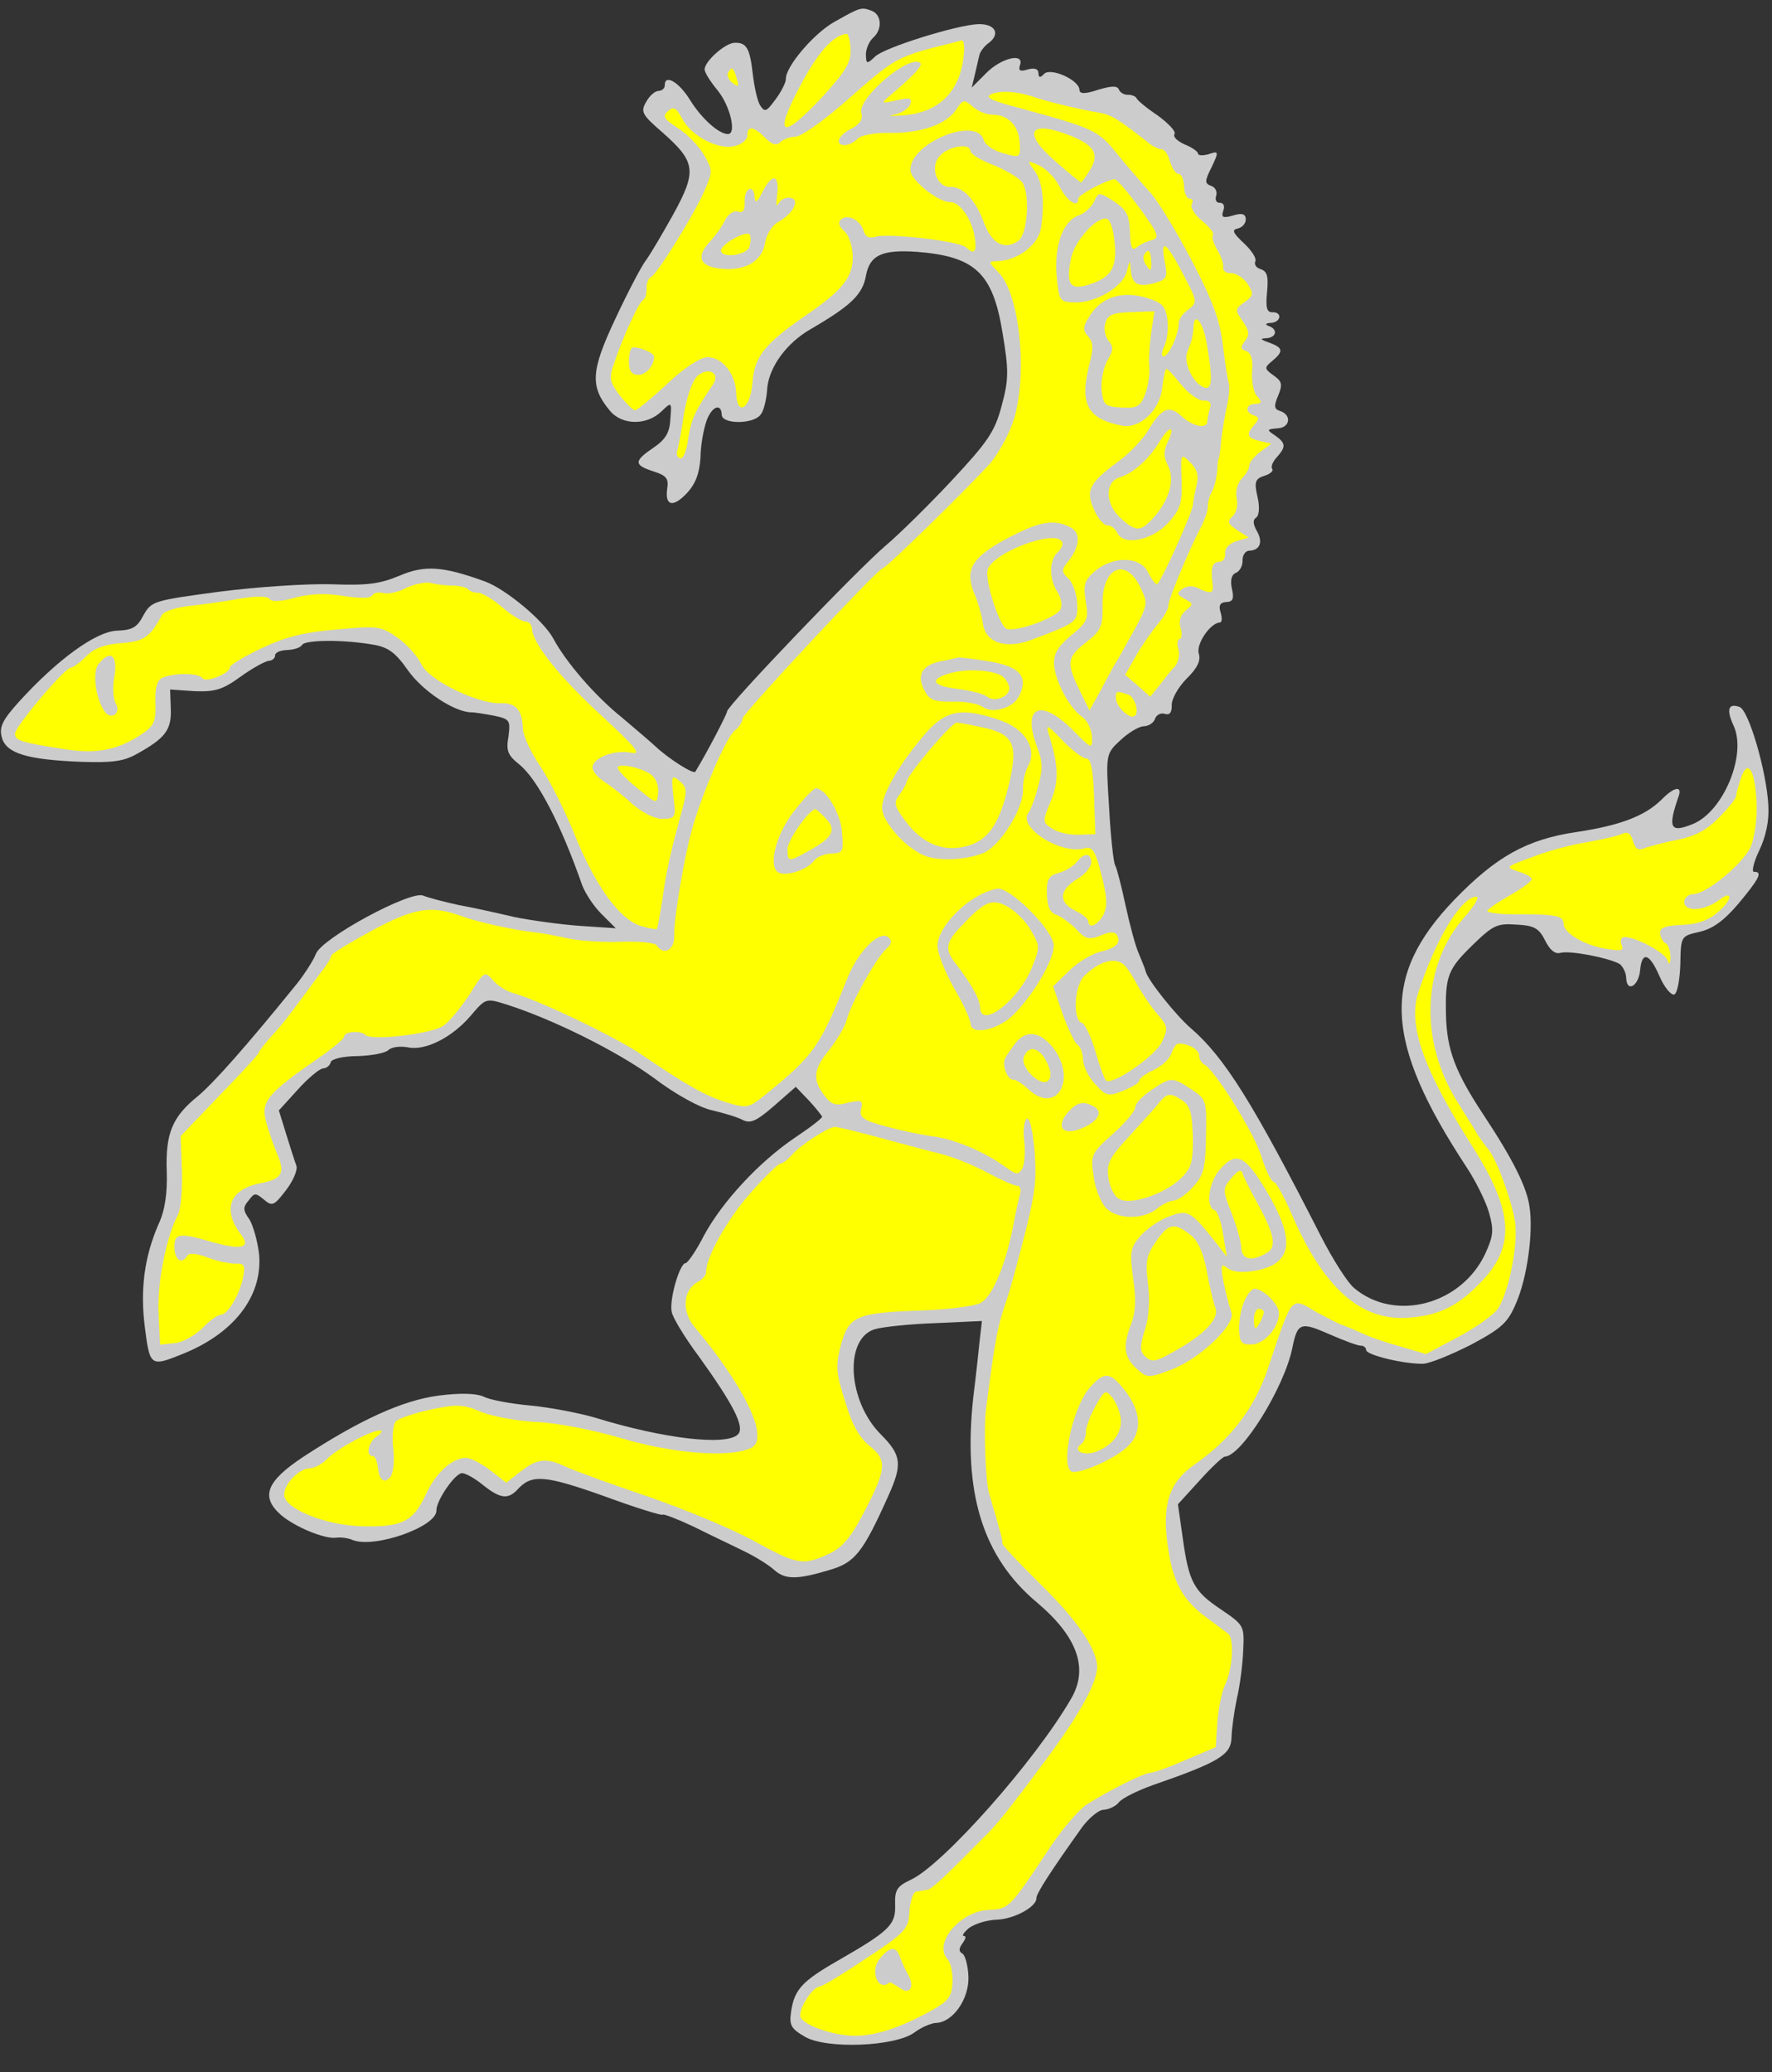 <?xml version="1.0" encoding="UTF-8" standalone="no"?>
<svg
   xmlns:dc="http://purl.org/dc/elements/1.1/"
   xmlns:cc="http://creativecommons.org/ns#"
   xmlns:rdf="http://www.w3.org/1999/02/22-rdf-syntax-ns#"
   xmlns:svg="http://www.w3.org/2000/svg"
   xmlns="http://www.w3.org/2000/svg"
   id="svg1800"
   height="342"
   width="292.5"
   viewBox="36 63 292.5 342"
   version="1.1">
  <rect x="36" y="63" width="292.5" height="342" fill="#333333" stroke="none"/>
  <g
     fill="#ffff00"
     stroke-opacity="1"
     stroke="none"
     stroke-dasharray="none"
     fill-opacity="1"
     id="Camelopard_Rampant">
    <title
       id="title1646">Camelopard Rampant</title>
    <g
       id="Camelopard_Rampant: Layer 2">
      <title
         id="title1648">Layer 2</title>
      <g
         id="Group_3">
        <g
           id="Graphic_52">
          <path
             id="path1650"
             fill="#cccccc"
             d="M 173.818 66.563 C 170.379 68.436 165.65 74.026 165.72 76.026 C 165.74 76.61 164.959 78.139 164.002 79.424 C 162.488 81.48 162.241 81.572 161.447 80.348 C 161.004 79.612 160.506 77.293 160.269 75.298 C 159.785 70.975 159.25 69.993 157.249 70.063 C 155.665 70.118 152.266 73.158 152.313 74.491 C 152.33 74.991 153.302 76.543 154.522 78.003 C 156.529 80.52 157.606 85.072 156.189 85.122 C 154.689 85.174 151.759 82.523 149.9 79.5 C 148.042 76.476 145.659 75.141 145.729 77.141 C 145.743 77.558 145.258 77.992 144.674 78.013 C 144.091 78.033 143.2 78.815 142.651 79.836 C 141.706 81.455 141.974 81.946 145.416 84.914 C 150.842 89.732 151.061 91.227 147.138 98.374 C 145.331 101.608 143.283 105.102 142.565 106.045 C 141.847 106.988 139.578 111.324 137.559 115.65 C 133.519 124.221 133.359 126.814 136.669 130.787 C 138.674 133.221 142.764 133.245 145.186 130.907 C 146.881 129.262 146.884 129.346 146.65 132.191 C 146.559 134.365 145.849 135.558 143.892 136.878 C 140.631 139.078 140.571 139.748 143.862 140.802 C 145.972 141.479 146.407 141.965 146.131 143.643 C 145.73 146.495 147.079 146.865 149.411 144.363 C 150.859 142.811 151.465 141.037 151.628 138.527 C 151.641 136.524 152.135 133.919 152.588 132.568 C 153.421 130.119 155.065 129.394 155.137 131.478 C 155.193 133.062 160.45 133.045 161.562 131.42 C 162.044 130.903 162.558 128.882 162.658 126.959 C 163.036 123.44 165.905 119.585 169.75 117.364 C 176.458 113.457 178.397 111.637 178.953 108.446 C 179.587 105.086 181.642 104.18 187.33 104.565 C 196.954 105.314 199.887 108.049 201.484 117.925 C 202.536 124.147 202.508 125.734 201.323 130.032 C 200.218 134.243 199.026 135.954 193.153 142.252 C 189.372 146.306 184.45 151.152 182.18 153.067 C 177.56 156.984 155.98 179.52 156.012 180.437 C 156.027 180.854 152.506 187.57 150.768 190.385 C 150.449 190.813 146.438 188.282 144.282 186.271 C 143.247 185.306 140.667 183.143 138.603 181.379 C 134.31 177.94 129.441 172.351 127.298 168.337 C 125.693 165.388 119.418 160.183 116.037 158.965 C 109.106 156.453 106.094 156.225 101.901 158.04 C 98.61 159.407 96.532 159.647 90.683 159.434 C 86.673 159.323 78.429 159.862 72.198 160.663 C 61.233 162.131 60.986 162.223 59.65 164.607 C 58.633 166.562 57.814 167.008 55.314 167.095 C 51.813 167.217 45.385 171.948 39.196 178.758 C 36.303 181.947 35.841 183.048 36.319 184.784 C 37.076 187.344 40.451 188.395 49.477 188.747 C 54.573 188.903 56.401 188.673 58.611 187.427 C 63.278 184.844 64.315 183.472 64.196 180.055 L 64.082 176.804 L 68.098 177.081 C 71.524 177.211 72.763 176.834 75.774 174.643 C 77.728 173.239 79.857 172.08 80.441 172.06 C 80.941 172.042 81.427 171.608 81.412 171.191 C 81.395 170.691 82.3 170.325 83.384 170.288 C 84.551 170.247 85.623 169.876 85.858 169.45 C 86.329 168.599 92.587 168.547 97.456 169.379 C 100.058 169.789 101.257 170.665 103.365 173.679 C 105.821 177.099 110.948 180.508 113.788 180.576 C 114.288 180.559 115.967 180.834 117.479 181.115 C 120.169 181.689 120.258 181.852 119.935 184.534 C 119.516 186.886 119.793 187.627 121.682 189.147 C 124.686 191.546 128.533 198.923 132.055 208.982 C 132.519 210.301 133.931 212.505 135.228 213.795 L 137.649 216.214 L 131.877 215.831 C 128.698 215.608 123.834 214.944 120.977 214.376 C 118.2 213.722 113.994 212.784 111.643 212.365 C 109.372 211.86 106.762 211.2 105.83 210.815 C 103.714 209.971 89.133 217.825 88.14 220.447 C 87.758 221.461 86.333 223.681 85.055 225.311 C 76.494 235.876 71.354 241.647 68.679 243.91 C 64.458 247.312 63.301 250.024 63.522 256.359 C 63.644 259.86 63.246 262.794 62.157 265.086 C 59.84 270.425 59.109 275.791 59.914 282.106 C 60.722 288.504 60.891 288.582 65.912 286.57 C 74.557 283.18 79.349 277.004 78.774 270.097 C 78.528 267.852 77.768 265.208 77.15 264.228 C 76.097 262.763 76.08 262.263 77.042 261.144 C 77.999 259.859 78.165 259.853 79.54 260.974 C 80.917 262.177 81.245 261.999 83.161 259.512 C 84.359 257.968 85.131 256.188 84.939 255.444 C 84.662 254.702 83.914 252.392 83.255 250.245 L 82.031 246.281 L 85.166 242.834 C 86.852 240.939 88.8 239.368 89.301 239.351 C 89.884 239.331 90.453 238.893 90.599 238.304 C 90.749 237.798 92.568 237.317 95.071 237.313 C 97.322 237.235 99.644 236.82 100.127 236.302 C 100.693 235.782 102.107 235.649 103.283 235.858 C 106.143 236.509 110.572 234.268 113.62 230.74 C 116.185 227.73 116.185 227.73 119.56 228.78 C 127.156 231.186 137.856 236.487 143.851 240.868 C 147.538 243.66 151.537 245.857 153.638 246.285 C 155.49 246.721 157.766 247.392 158.617 247.863 C 159.891 248.487 160.877 248.035 163.793 245.513 L 167.356 242.384 L 169.521 244.645 C 170.649 245.858 171.609 247.076 171.701 247.323 C 171.71 247.573 169.679 249.146 167.15 250.82 C 161.199 254.867 155.168 261.421 152.19 266.949 C 150.941 269.413 149.51 271.466 149.177 271.478 C 148.176 271.513 146.466 277.498 146.869 279.487 C 146.985 280.401 149.021 283.752 151.385 286.924 C 157 294.74 158.967 298.51 157.841 299.718 C 155.991 301.702 145.516 300.482 134.126 296.957 C 131.513 296.214 126.807 295.293 123.542 294.99 C 120.276 294.687 116.832 294.056 115.812 293.507 C 114.541 292.968 112.035 292.888 108.379 293.35 C 102.397 294.143 95.333 297.394 86.032 303.477 C 79.914 307.53 79.001 310.066 82.36 313.036 C 84.683 315.042 89.593 317.04 91.421 316.809 C 92.169 316.7 93.425 316.823 94.273 317.21 C 97.91 318.586 108.132 314.974 108.039 312.306 C 107.984 310.723 111.08 306.191 112.247 306.151 C 112.831 306.13 114.363 306.995 115.738 308.115 C 118.656 310.433 119.912 310.557 121.599 308.662 C 123.854 306.329 126.03 306.504 135.664 309.923 C 140.821 311.829 145.208 313.178 145.369 313.006 C 145.53 312.833 147.899 313.752 150.53 314.996 C 153.163 316.322 156.981 318.109 158.85 319.045 C 160.802 319.978 163.022 321.403 163.798 322.127 C 165.607 323.733 167.527 323.749 172.895 322.143 C 177.109 320.911 178.39 319.364 182.649 309.868 C 184.972 304.696 184.836 303.198 181.377 299.731 C 175.927 294.246 175.319 284.002 180.354 282.407 C 181.51 282.033 185.999 281.542 190.334 281.391 L 198.083 281.037 L 197.699 284.388 C 197.513 286.231 197.072 290.336 196.68 293.438 C 194.899 309.357 198.192 320.008 207.218 327.538 C 213.84 333.148 215.691 338.342 212.859 343.281 C 206.879 353.672 191.62 370.813 186.364 373.25 C 184.065 374.331 183.669 374.929 183.756 377.43 C 183.87 380.681 182.821 381.719 174.312 386.606 C 168.421 389.984 167.134 391.364 166.592 394.971 C 166.254 397.237 166.524 397.811 168.825 399.15 C 172.404 401.278 183.904 400.793 186.993 398.432 C 188.051 397.644 189.695 396.919 190.528 396.89 C 193.279 396.794 195.982 392.944 195.854 389.276 C 195.79 387.442 195.312 385.706 194.886 385.471 C 194.205 385.077 194.271 384.574 194.909 383.717 C 195.385 383.033 195.535 382.527 195.118 382.542 C 194.701 382.556 195.098 381.958 195.908 381.262 C 196.801 380.563 198.865 379.907 200.532 379.849 C 203.45 379.747 207.134 377.699 207.084 376.282 C 207.058 375.531 209.434 371.86 214.685 364.499 C 215.802 363.041 217.342 361.736 218.176 361.706 C 219.009 361.677 220.159 361.136 220.639 360.536 C 221.116 359.851 223.659 358.594 226.214 357.67 C 237.428 353.773 239.224 352.626 239.289 349.702 C 239.323 348.282 239.727 345.514 240.154 343.413 C 240.665 341.309 241.123 337.704 241.211 335.447 C 241.402 331.351 241.399 331.268 237.552 328.648 C 233.024 325.635 232.218 324.077 231.209 316.685 L 230.436 311.287 L 233.973 307.408 C 235.901 305.254 237.84 303.434 238.173 303.422 C 241.007 303.323 248.036 291.894 249.315 285.507 C 250.17 281.304 250.664 281.12 255.411 283.208 C 257.869 284.29 260.152 285.129 260.652 285.111 C 261.069 285.097 261.497 285.415 261.512 285.832 C 261.541 286.666 267.937 288.195 270.938 288.09 C 272.021 288.052 275.559 286.594 278.757 284.98 C 283.919 282.212 284.89 281.344 286.277 278.04 C 288.054 273.972 289.129 266.507 288.477 262.19 C 288.03 258.951 285.786 254.439 280.94 247.097 C 276.182 239.919 274.801 236.212 274.684 230.457 C 274.543 224.036 275.005 222.935 279.203 218.865 C 282.513 215.662 283.171 215.389 286.35 215.611 C 289.276 215.76 290.044 216.234 291.031 218.202 C 291.839 219.843 292.696 220.481 293.524 220.285 C 295.01 219.816 301.564 221.089 303.352 222.112 C 303.867 222.511 304.402 223.494 304.434 224.411 C 304.521 226.911 306.484 225.758 306.727 223.162 C 307.03 219.897 308.298 220.353 309.932 224.135 C 310.75 226.026 311.88 227.322 312.374 227.138 C 312.868 226.954 313.29 224.686 313.369 222.179 C 313.456 217.502 313.456 217.502 316.52 216.811 C 318.673 216.319 320.546 215.001 322.951 212.163 C 326.396 208.037 327.022 206.847 325.521 206.899 C 325.105 206.914 325.466 205.315 326.399 203.363 C 327.488 201.072 328.064 198.465 327.891 195.883 C 327.615 190.385 324.673 180.222 323.152 179.691 C 321.292 179.005 320.913 180.103 322.177 182.813 C 324.346 187.578 320.498 196.893 315.481 198.988 C 311.696 200.538 311.25 199.719 313.07 194.482 C 313.756 192.621 312.345 192.838 310.25 194.997 C 307.506 197.68 303.471 199.24 296.249 200.327 C 288.028 201.532 282.953 204.38 276.026 211.549 C 263.948 224.155 264.404 234.822 278.066 255.627 C 279.476 257.747 281.179 261.11 281.746 263.009 C 282.601 265.984 282.55 266.904 281.154 269.957 C 277.191 278.358 266.275 281.243 259.57 275.635 C 258.454 274.756 255.98 270.836 254.01 266.982 C 242.81 245.007 238.124 237.492 232.532 232.68 C 230.122 230.594 225.497 224.83 225.112 223.342 C 225.011 222.844 224.467 221.611 224.009 220.459 C 223.469 219.31 222.51 215.754 221.813 212.524 C 221.116 209.293 220.341 206.232 220.077 205.824 C 219.812 205.416 219.327 201.093 219.075 196.262 C 218.516 187.435 218.516 187.435 220.941 185.18 C 222.234 183.966 223.95 182.905 224.783 182.876 C 225.617 182.847 226.433 182.318 226.66 181.642 C 226.887 180.966 227.625 180.607 228.301 180.834 C 229.06 181.058 229.462 180.626 229.418 179.376 C 229.383 178.376 230.483 176.418 231.854 175.034 C 233.63 173.303 234.253 172.03 233.879 170.874 C 233.406 169.305 235.788 165.8 237.372 165.745 C 237.705 165.733 237.762 164.98 237.48 164.072 C 237.106 162.917 237.422 162.405 238.422 162.37 C 239.506 162.332 239.738 161.823 239.347 160.168 C 239.05 158.843 239.265 157.834 240.007 157.557 C 240.665 157.284 241.133 156.35 241.104 155.516 C 241.075 154.683 241.549 153.915 242.215 153.892 C 244.049 153.828 244.5 152.393 243.436 150.594 C 242.811 149.447 242.788 148.781 243.36 148.427 C 243.848 148.076 243.966 146.653 243.574 144.998 C 242.987 142.514 243.219 142.006 244.705 141.536 C 245.613 141.254 246.263 140.731 246.001 140.406 C 245.736 139.998 246.124 139.15 246.768 138.46 C 248.293 136.737 248.273 136.154 246.476 134.881 C 245.024 133.931 245.104 133.844 246.852 133.7 C 248.936 133.627 249.28 131.529 247.336 130.845 C 246.324 130.547 246.223 130.05 246.996 128.27 C 247.765 126.407 247.581 125.913 246.213 124.959 C 244.671 123.844 244.666 123.678 246.045 122.545 C 247.91 120.977 247.806 120.397 245.523 119.558 C 244.002 119.027 243.913 118.863 245.08 118.823 C 246.744 118.681 246.948 117.339 245.427 116.808 C 244.752 116.581 244.91 116.325 245.827 116.293 C 247.491 116.151 247.683 114.475 246.015 114.534 C 245.099 114.566 244.903 113.738 245.149 111.226 C 245.392 108.63 245.196 107.802 244.098 107.423 C 243.339 107.199 242.985 106.628 243.218 106.119 C 243.453 105.693 242.657 104.386 241.363 103.179 C 239.465 101.409 239.281 100.915 240.358 100.71 C 241.103 100.517 241.663 99.83 241.64 99.163 C 241.611 98.33 241.018 98.1 239.532 98.569 C 237.88 99.044 237.541 98.889 237.92 97.791 C 238.227 97.029 237.956 96.454 237.373 96.475 C 236.789 96.495 236.522 96.004 236.749 95.328 C 236.975 94.653 236.616 93.914 235.94 93.687 C 234.842 93.308 234.827 92.892 235.999 90.597 C 237.243 87.967 237.156 87.886 235.507 88.445 C 234.515 88.73 233.762 88.672 233.75 88.339 C 233.739 88.006 232.712 87.29 231.528 86.831 C 230.341 86.288 229.564 85.564 229.883 85.136 C 230.116 84.627 228.819 83.337 227.105 82.061 C 225.311 80.872 223.764 79.591 223.583 79.18 C 223.404 78.852 222.729 78.625 222.145 78.646 C 221.562 78.666 220.88 78.273 220.696 77.778 C 220.423 77.12 219.506 77.152 217.276 77.814 C 215.048 78.56 214.212 78.506 214.188 77.839 C 214.13 76.172 209.384 74.084 208.338 75.205 C 207.694 75.896 207.441 75.821 207.415 75.071 C 207.389 74.321 206.716 74.177 205.641 74.465 C 204.403 74.842 204.063 74.687 204.365 73.759 C 205.126 71.645 201.317 72.53 198.818 75.037 L 196.399 77.458 L 196.909 75.354 C 197.202 74.176 197.486 72.747 197.635 72.241 C 197.698 71.654 198.413 70.628 199.31 70.013 C 201.178 68.529 200.203 66.893 197.452 66.989 C 193.951 67.112 181.897 70.871 180.446 72.34 C 179.073 73.64 178.987 73.56 178.934 72.059 C 178.902 71.142 179.442 69.872 180.089 69.265 C 181.709 67.873 181.539 65.375 179.848 64.767 C 178.158 64.158 178.074 64.161 173.818 66.563 Z" />
        </g>
        <g
           id="Graphic_51">
          <path
             id="path1653"
             d="M 176.402 71.23 C 176.474 73.314 175.527 74.849 171.829 78.901 C 165.072 86.147 163.634 85.613 167.939 77.451 C 170.912 71.755 173.48 68.828 175.725 68.583 C 176.058 68.571 176.349 69.729 176.402 71.23 Z" />
        </g>
        <g
           id="Graphic_50">
          <path
             id="path1656"
             d="M 195.114 71.745 C 194.663 77.936 191.117 81.565 185.208 82.022 C 183.127 82.178 182.377 82.204 183.618 81.911 C 184.779 81.703 186.004 80.909 186.23 80.234 C 186.609 79.136 186.19 79.067 183.953 79.562 C 181.387 80.153 181.384 80.069 182.924 78.764 C 186.734 75.543 188.343 73.817 187.912 73.415 C 186.186 71.806 177.434 79.289 178.185 81.683 C 178.47 82.675 177.916 83.529 176.522 84.245 C 174.307 85.324 173.698 87.014 175.532 86.95 C 176.115 86.93 177.018 86.481 177.581 85.877 C 178.063 85.36 180.383 84.861 182.806 84.944 C 187.983 85.013 192.271 83.528 193.854 81.053 C 194.965 79.428 195.129 79.339 196.593 80.623 C 197.452 81.344 198.893 81.962 199.81 81.93 C 202.397 81.923 204.128 83.698 204.307 86.446 C 204.481 89.027 204.4 89.114 201.618 88.293 C 200.103 87.928 198.564 86.897 198.369 86.069 C 197.145 82.106 186.121 86.664 186.275 91.082 C 186.333 92.749 190.885 96.429 192.886 96.359 C 194.386 96.307 196.319 99.077 196.832 101.813 C 197.348 104.633 196.865 105.15 195.398 103.783 C 194.363 102.817 182.799 101.468 180.649 102.044 C 179.494 102.418 178.815 102.108 178.527 101.033 C 177.963 99.217 175.758 98.209 174.712 99.331 C 174.31 99.762 174.586 100.503 175.36 101.144 C 176.047 101.704 176.692 103.434 176.753 105.185 C 176.875 108.686 175.117 110.917 168.758 115.229 C 162.157 119.799 160.48 121.944 160.211 126.21 C 159.86 130.478 157.656 131.891 157.513 127.806 C 157.402 124.639 155.136 121.88 152.719 121.965 C 151.552 122.005 148.859 123.769 146.112 126.368 C 143.607 128.709 141.173 130.714 140.84 130.725 C 140.506 130.737 139.382 129.608 138.335 128.309 C 136.673 126.114 136.483 125.453 137.318 123.087 C 138.831 118.611 141.464 112.76 142.206 112.484 C 142.533 112.305 142.754 111.463 142.725 110.629 C 142.696 109.796 143 108.951 143.411 108.769 C 144.4 108.401 150.8 98.079 152.416 94.184 C 153.651 91.303 153.642 91.053 152.132 88.435 C 151.246 86.964 149.256 84.947 147.807 84.079 C 145.587 82.655 145.32 82.163 146.211 81.381 C 147.182 80.512 147.607 80.748 148.588 82.55 C 150.11 85.501 154.699 87.845 157.343 87.085 C 158.501 86.794 159.392 86.012 159.368 85.345 C 159.31 83.678 160.486 83.887 162.303 85.743 C 163.428 86.872 164.187 87.096 164.75 86.492 C 165.152 86.061 166.304 85.603 167.305 85.568 C 168.222 85.536 171.724 83.077 175.046 80.207 C 184.358 72.037 183.539 72.483 194.791 69.67 C 195.041 69.661 195.24 70.572 195.114 71.745 Z" />
        </g>
        <g
           id="Graphic_49">
          <path
             id="path1659"
             d="M 157.622 75.975 C 158.002 77.297 157.925 77.467 156.896 76.668 C 156.295 76.188 155.935 75.45 156.17 75.024 C 156.799 73.917 157.055 74.075 157.622 75.975 Z" />
        </g>
        <g
           id="Graphic_48">
          <path
             id="path1662"
             d="M 207.141 79.17 C 208.998 79.773 214.219 81.093 217.66 81.64 C 219.508 81.993 220.787 82.783 225.937 86.859 C 226.535 87.256 227.3 87.646 227.717 87.632 C 228.217 87.614 228.832 88.511 229.123 89.669 C 229.497 90.824 230.113 91.721 230.53 91.706 C 231.03 91.689 231.395 92.594 231.436 93.761 C 231.477 94.928 231.926 95.83 232.426 95.813 C 232.843 95.798 233.024 96.209 232.708 96.721 C 232.475 97.23 233.186 98.457 234.474 99.497 C 235.676 100.457 236.464 101.514 236.223 101.773 C 235.981 102.032 236.269 103.106 236.89 104.17 C 237.509 105.15 237.975 106.552 237.909 107.055 C 237.763 107.645 238.364 108.124 239.197 108.095 C 240.031 108.066 241.227 108.859 241.929 109.836 C 242.987 111.468 242.916 111.804 241.45 112.857 C 239.821 113.999 239.827 114.166 241.144 116.039 C 242.2 117.588 242.306 118.252 241.508 119.281 C 240.709 120.311 240.804 120.641 241.733 120.943 C 242.494 121.25 242.866 122.322 242.683 124.248 C 242.574 125.921 242.888 127.746 243.495 128.392 C 244.363 129.363 244.289 129.616 243.205 129.654 C 241.621 129.71 241.418 131.052 243.022 131.58 C 243.867 131.884 243.876 132.135 243.074 133.081 C 241.629 134.717 241.816 135.294 244.004 135.802 L 245.855 136.238 L 244.065 137.553 C 243.008 138.341 242.209 139.37 242.224 139.787 C 242.241 140.287 241.693 141.308 240.966 142.001 C 240.242 142.777 239.874 144.209 240.165 145.367 C 240.367 146.361 240.08 147.707 239.431 148.23 C 238.543 149.096 238.638 149.426 240.262 150.538 L 242.14 151.724 L 240.157 152.294 C 238.918 152.671 238.194 153.448 238.223 154.281 C 238.333 155.029 237.939 155.71 237.272 155.733 C 236.105 155.774 235.804 156.703 236.144 159.278 C 236.369 160.939 235.958 161.121 233.836 160.11 C 232.985 159.639 231.902 159.677 231.169 160.203 C 230.192 160.905 230.284 161.152 231.561 161.858 C 233.007 162.642 233.01 162.726 231.711 163.773 C 230.82 164.555 230.522 165.567 230.896 166.722 C 231.178 167.63 231.04 168.47 230.707 168.481 C 230.374 168.493 230.233 169.249 230.515 170.157 C 230.794 170.982 230.507 172.327 229.947 173.015 C 229.301 173.621 228.183 175.079 227.385 176.109 L 225.865 177.998 L 223.797 176.15 L 221.733 174.386 L 223.462 171.321 C 224.404 169.619 226.076 167.308 227.035 166.106 C 228.078 164.901 228.865 163.538 228.848 163.038 C 228.813 162.038 232.124 154.077 234.234 149.997 C 234.861 148.807 235.392 147.286 235.368 146.619 C 235.345 145.953 235.641 144.857 236.034 144.176 C 236.428 143.495 236.792 141.98 236.918 140.807 C 236.961 139.637 237.092 138.631 237.176 138.628 C 237.259 138.625 237.463 137.283 237.574 135.693 C 237.769 134.1 238.179 131.499 238.543 129.984 C 238.905 128.386 239.013 126.713 238.829 126.218 C 238.642 125.641 238.212 122.902 237.86 119.993 C 237.387 116.003 236.273 112.787 232.787 106.149 C 230.281 101.313 227.183 96.246 225.88 94.79 C 224.491 93.252 222.055 90.417 220.399 88.388 C 217.258 84.492 216.58 84.181 204.362 80.853 C 199.561 79.601 198.457 79.056 199.69 78.512 C 201.337 77.87 204.183 78.105 207.141 79.17 Z" />
        </g>
        <g
           id="Graphic_47">
          <path
             id="path1665"
             d="M 212.108 85.172 C 216.59 86.852 217.559 88.32 215.982 90.962 C 215.273 92.156 214.554 93.099 214.471 93.102 C 214.304 93.107 212.415 91.588 210.261 89.66 C 204.841 85.009 205.766 82.806 212.108 85.172 Z" />
        </g>
        <g
           id="Graphic_46">
          <path
             id="path1668"
             d="M 196.179 87.898 C 196.196 88.398 197.818 89.427 199.848 90.191 C 201.794 90.957 203.925 92.218 204.618 92.945 C 206.093 94.563 205.671 101.588 204.125 102.727 C 201.843 104.309 199.805 103.295 198.521 100.001 C 197.045 95.964 194.966 93.783 192.882 93.856 C 190.631 93.934 189.428 90.554 191.118 88.743 C 192.563 87.107 196.132 86.565 196.179 87.898 Z" />
        </g>
        <g
           id="Graphic_45">
          <path
             id="path1671"
             d="M 210.907 93.81 C 212.161 96.27 214.039 97.457 213.981 95.789 C 213.96 95.206 218.383 92.798 219.961 92.576 C 220.291 92.481 222.121 94.671 224.134 97.354 C 227.203 101.587 227.476 102.245 226.154 102.625 C 225.326 102.821 224.177 103.362 223.691 103.796 C 222.881 104.492 222.61 103.917 222.52 101.333 C 222.421 98.499 221.975 97.68 219.922 96.25 C 217.363 94.67 217.363 94.67 216.585 96.283 C 216.117 97.217 214.985 98.258 214.077 98.54 C 211.439 99.467 209.997 103.607 210.419 108.516 C 210.818 112.758 210.904 112.839 213.494 112.915 C 217.001 112.96 221.415 110.302 221.994 107.778 C 222.511 105.84 222.511 105.84 222.655 107.588 C 222.82 109.919 223.924 110.465 226.651 109.702 C 228.551 109.135 228.79 108.792 228.285 106.306 C 227.473 102.162 228.5 102.877 231.273 108.205 C 233.686 112.794 233.689 112.878 232.146 114.1 C 231.25 114.716 230.535 115.742 230.558 116.409 C 230.616 118.076 228.91 121.808 228.077 121.837 C 227.66 121.851 227.717 121.098 228.185 120.164 C 228.65 119.146 228.917 117.217 228.698 115.723 C 228.369 113.481 227.849 112.915 225.066 112.094 C 221.021 110.983 217.638 112.103 215.748 115.34 C 214.72 116.962 214.74 117.545 215.609 118.517 C 216.477 119.488 216.512 120.488 215.85 123.015 C 214.162 129.667 215.417 132.127 221.215 133.26 C 224.155 133.825 227.468 130.705 227.84 127.019 C 228.035 125.427 228.322 124.082 228.483 123.909 C 228.644 123.736 229.685 124.869 230.907 126.412 C 232.126 127.871 233.757 129.15 234.674 129.118 C 235.674 129.083 236.022 129.488 235.721 130.416 C 235.497 131.175 235.279 132.101 235.293 132.518 C 235.34 133.851 232.905 133.436 231.093 131.746 C 229.023 129.816 227.787 130.276 225.578 133.942 C 224.633 135.561 222.298 137.979 220.424 139.296 C 215.786 142.713 215.163 143.987 216.61 147.191 C 217.243 148.588 218.201 149.723 218.784 149.702 C 219.368 149.682 220.055 150.242 220.412 150.897 C 221.327 153.202 226.216 152.197 228.868 149.267 C 230.876 147.027 231.174 146.015 231.04 142.18 C 230.889 137.846 230.886 137.763 232.442 139.294 C 233.653 140.504 233.938 141.495 233.496 143.18 C 233.206 144.442 232.919 145.787 232.936 146.287 C 232.816 147.627 227.55 159.328 226.969 159.431 C 226.719 159.44 226.02 158.547 225.479 157.397 C 224.136 154.773 219.712 154.761 216.712 157.286 C 215.011 158.764 214.788 159.523 215.217 162.262 C 215.736 165.165 215.503 165.674 212.825 167.854 C 210.716 169.597 209.926 170.876 209.984 172.543 C 210.08 175.294 212.494 179.883 214.717 181.391 C 215.487 181.949 216.207 183.426 216.247 184.593 C 216.323 186.76 216.237 186.68 213.036 183.453 C 207.762 178.213 204.722 179.571 207.119 186.08 C 208.129 188.715 208.17 189.882 207.355 192.832 C 206.841 194.853 206.074 196.799 205.753 197.144 C 203.917 199.545 211.257 204.213 215.137 202.992 C 216.295 202.702 216.822 203.434 217.792 207.323 C 218.754 210.961 218.809 212.545 218.189 213.902 C 217.25 215.688 215.689 216.41 215.643 215.076 C 215.628 214.659 214.682 213.858 213.495 213.315 C 210.691 211.911 210.791 209.988 213.731 208.132 C 215.122 207.333 216.162 206.044 216.136 205.294 C 216.08 203.711 214.913 203.751 213.715 205.295 C 213.155 205.983 211.848 206.779 210.773 207.067 C 209.037 207.545 208.727 208.224 208.811 210.641 C 208.881 212.642 209.336 213.711 210.431 214.006 C 211.193 214.313 212.648 215.348 213.686 216.396 C 215.161 218.014 215.75 218.16 217.644 217.426 C 219.041 216.793 219.958 216.761 220.309 217.25 C 221.189 218.555 220.221 219.506 217.571 220.1 C 216.165 220.483 213.875 221.814 212.424 223.284 L 209.841 225.794 L 211.421 230.413 C 212.342 232.884 213.424 235.183 213.849 235.419 C 214.361 235.735 214.732 236.807 214.77 237.891 C 214.808 238.974 215.708 240.862 216.833 241.991 C 218.57 243.934 218.99 244.003 221.458 242.998 C 222.858 242.449 224.085 241.738 224.07 241.321 C 224.059 240.988 225.116 240.2 226.513 239.567 C 227.826 238.937 229.119 237.723 229.34 236.881 C 229.644 236.036 230.118 235.268 230.535 235.254 C 232.119 235.198 233.907 236.221 233.942 237.221 C 233.962 237.805 234.319 238.46 234.658 238.615 C 236.265 239.226 242.714 249.433 244.11 253.558 C 244.864 256.035 245.854 258.087 246.271 258.072 C 246.604 258.061 248.028 260.598 249.392 263.805 C 254.563 275.643 260.676 281.021 268.336 280.503 C 273.331 280.162 276.452 278.717 280.159 274.916 C 286.207 268.863 285.922 263.114 279.12 252.335 C 270.997 239.599 268.318 232.182 270.132 226.777 C 272.997 217.997 277.179 211.091 279.679 211.004 C 280.263 210.983 279.398 212.516 277.712 214.411 C 270.647 222.419 270.25 234.952 276.696 245.075 C 277.936 247.118 279.435 249.403 279.881 250.222 C 280.41 251.038 281.201 252.179 281.721 252.745 C 283.03 254.368 285.424 260.794 286.052 264.445 C 286.675 267.928 285.195 275.741 283.383 278.809 C 282.754 279.916 279.739 282.024 276.791 283.63 L 271.382 286.489 L 267.082 285.22 C 264.638 284.555 261.766 283.57 260.576 282.944 C 259.389 282.401 257.865 281.787 257.189 281.56 C 256.511 281.25 254.812 280.391 253.366 279.607 C 249.018 277.005 249.421 276.573 245.339 288.734 C 243.151 295.403 239.078 300.637 233.129 304.767 C 229.055 307.58 227.766 311.297 228.755 318.106 C 229.545 324.004 231.15 326.952 234.836 329.745 C 236.377 330.859 238.094 332.218 238.692 332.614 C 239.808 333.493 239.485 338.596 238.081 341.399 C 237.696 342.33 237.119 344.938 236.948 347.197 L 236.677 351.379 L 231.742 353.471 C 229.113 354.648 226.474 355.575 225.891 355.595 C 224.807 355.633 218.902 358.593 215.31 360.889 C 214.005 361.769 210.957 365.297 208.742 368.796 C 202.716 377.853 202.474 378.112 199.307 378.222 C 194.556 378.388 189.985 383.722 192.415 386.392 C 192.935 386.958 193.333 388.78 193.218 390.286 C 193.13 392.542 192.49 393.316 189.788 394.829 C 184.794 397.591 180.917 398.894 177.499 399.014 C 174.248 399.127 169.186 397.551 168.217 396.083 C 167.515 395.106 169.959 391.015 171.29 390.885 C 171.79 390.867 175.221 388.745 179.055 386.19 C 185.58 381.873 185.98 381.358 186.128 378.432 C 186.236 376.759 186.768 375.238 187.268 375.221 C 187.848 375.117 188.679 375.005 189.093 374.907 C 189.84 374.797 191.94 372.805 199.195 365.457 C 200.324 364.333 202.324 361.843 203.68 360.043 C 205.119 358.24 207.11 355.5 208.147 354.128 C 214.208 346.072 217.347 340.37 217.09 337.792 C 216.819 334.797 213.482 330.073 207.78 324.513 C 203.889 320.643 201.117 317.736 201.448 317.641 C 201.614 317.635 201.134 315.816 199.239 309.372 C 198.669 307.389 198.358 298.47 198.759 295.618 C 200.335 283.378 200.622 282.033 202.439 276.712 C 202.74 275.783 203.033 274.605 203.185 274.182 C 206.956 260.28 207.151 258.687 206.792 253.192 C 206.506 249.78 206.007 247.46 205.513 247.645 C 205.102 247.826 204.824 249.421 205.052 251.166 C 205.283 252.994 205.105 255.087 204.795 255.765 C 204.169 256.955 203.836 256.967 201.952 255.614 C 198.611 253.143 193.359 250.907 189.757 250.532 C 187.911 250.262 184.465 249.548 182.105 248.879 C 178.482 247.921 177.798 247.444 178.165 246.012 C 178.449 244.584 178.196 244.509 175.96 245.004 C 173.977 245.574 173.218 245.351 172.079 243.805 C 170.069 241.204 170.258 239.445 172.901 236.265 C 174.099 234.721 175.44 232.504 175.736 231.409 C 176.47 228.545 180.713 220.97 182.333 219.578 C 183.143 218.882 183.29 218.292 182.686 217.729 C 181.219 216.362 177.594 220.077 175.831 224.562 C 171.3 235.82 170.427 237.102 162.393 243.642 C 159.551 245.911 159.387 246 155.929 244.953 C 152.301 243.828 149.319 242.096 141.711 236.937 C 137.439 234.081 124.961 228.091 120.916 226.98 C 119.738 226.687 118.202 225.74 117.42 224.849 C 116.028 223.228 115.945 223.231 113.495 227.156 C 112.067 229.292 110.148 231.696 109.168 232.314 C 107.295 233.632 97.404 234.812 96.369 233.846 C 95.59 233.039 92.759 233.221 92.791 234.138 C 92.802 234.472 90.693 236.214 88.084 237.975 C 80.262 243.422 78.978 244.886 79.925 248.108 C 80.314 249.68 81.146 251.988 81.692 253.304 C 83.145 256.675 82.594 257.612 78.863 258.327 C 73.891 259.335 72.671 262.632 75.734 266.698 C 77.48 268.891 75.994 269.36 71.36 268.103 C 65.541 266.386 64.71 266.499 64.798 269 C 64.871 271.084 66.061 271.71 66.928 270.261 C 67.161 269.752 68.5 269.872 70.277 270.561 C 71.884 271.172 73.986 271.6 74.902 271.568 C 76.319 271.518 76.498 271.846 76.148 273.778 C 75.503 276.805 73.61 279.959 72.443 279.999 C 71.943 280.017 70.558 280.983 69.431 282.191 C 68.222 283.402 66.176 284.558 64.845 284.688 L 62.433 284.939 L 62.17 279.774 C 61.914 274.859 63.475 266.959 65.436 263.386 C 65.824 262.538 66.13 259.355 66.02 256.188 L 65.822 250.52 L 72.263 243.785 C 75.808 240.156 78.702 236.967 78.696 236.8 C 78.687 236.55 79.647 235.348 80.85 233.971 C 82.14 232.674 83.976 230.273 85.091 228.732 C 86.208 227.274 87.88 224.962 88.837 223.677 C 89.877 222.389 90.667 221.109 90.655 220.776 C 90.643 220.443 93.75 218.582 97.517 216.53 C 104.563 212.779 107.219 212.353 112.546 214.336 C 115.082 215.249 121.389 216.615 124.068 216.855 C 125.324 216.978 127.845 217.474 129.527 217.833 C 131.295 218.272 135.227 218.552 138.311 218.444 C 141.396 218.337 144.158 218.574 144.425 219.065 C 145.57 220.778 147.372 219.797 147.291 217.463 C 147.192 214.629 149.064 203.714 150.41 199.244 C 152.204 193.256 155.833 184.866 157.21 183.65 C 158.023 183.037 158.574 182.1 158.557 181.6 C 158.531 180.85 180.894 156.868 181.645 156.841 C 182.228 156.821 195.221 144.099 199.401 139.53 C 200.444 138.325 202.021 135.683 202.865 133.567 C 205.794 126.621 204.606 111.723 200.801 107.934 C 199.07 106.158 199.07 106.158 200.737 106.1 C 203.988 105.986 207.321 103.45 207.812 100.762 C 208.494 96.398 208.124 92.989 206.724 91.119 C 205.499 89.492 205.496 89.409 207.445 90.259 C 208.632 90.802 210.188 92.333 210.907 93.81 Z" />
        </g>
        <g
           id="Graphic_44">
          <path
             id="path1674"
             d="M 219.876 102.093 C 220.539 106.744 219.683 108.526 216.47 109.723 C 212.763 111.105 211.897 110.217 212.746 105.847 C 213.228 102.91 217.003 98.688 218.688 99.13 C 219.191 99.196 219.654 100.515 219.876 102.093 Z" />
        </g>
        <g
           id="Graphic_43">
          <path
             id="path1677"
             d="M 226.029 106.218 C 226.081 107.719 225.921 107.891 225.302 106.911 C 224.779 106.262 224.666 105.431 224.821 105.092 C 225.531 103.899 225.962 104.301 226.029 106.218 Z" />
        </g>
        <g
           id="Graphic_42">
          <path
             id="path1680"
             d="M 226.02 117.903 C 225.756 119.915 225.593 122.424 225.718 123.588 C 225.842 124.752 225.495 126.767 225.038 128.035 C 224.275 130.065 223.703 130.419 221.11 130.259 C 218.35 130.105 218.092 129.864 217.835 127.285 C 217.696 125.704 218.204 123.517 218.833 122.41 C 219.781 120.875 219.841 120.205 218.972 119.234 C 218.449 118.584 218.155 117.343 218.454 116.331 C 218.824 114.983 219.646 114.62 222.73 114.512 L 226.564 114.378 L 226.02 117.903 Z" />
        </g>
        <g
           id="Graphic_41">
          <path
             id="path1683"
             d="M 235.175 119.586 C 236.221 125.642 236.116 127.398 234.765 126.945 C 232.991 126.339 231.285 122.893 231.974 121.116 C 232.741 119.17 232.89 118.664 233.001 117.075 C 233.072 114.318 234.55 116.019 235.175 119.586 Z" />
        </g>
        <g
           id="Graphic_40">
          <path
             id="path1686"
             d="M 153.709 126.437 C 150.693 130.882 150.073 132.239 149.6 135.427 C 149.334 137.356 148.8 138.793 148.294 138.644 C 147.874 138.575 147.604 138 147.756 137.578 C 147.905 137.072 148.479 134.381 148.877 131.446 C 149.43 128.172 150.346 125.72 151.237 124.937 C 153.107 123.537 154.899 124.643 153.709 126.437 Z" />
        </g>
        <g
           id="Graphic_39">
          <path
             id="path1689"
             d="M 228.738 136.001 C 228.037 137.445 228.072 138.445 228.789 139.839 C 229.954 142.135 229.067 145.421 226.499 148.348 C 224.33 150.761 223.582 150.87 221.083 148.621 C 218.415 146.293 218.284 142.542 220.845 141.785 C 223.155 141.037 225.583 138.866 227.479 135.795 C 229.137 133.067 230.062 133.285 228.738 136.001 Z" />
        </g>
        <g
           id="Graphic_38">
          <path
             id="path1692"
             d="M 110.804 159.649 C 111.807 159.697 112.899 159.91 113.244 160.231 C 113.592 160.637 114.351 160.86 114.935 160.84 C 115.518 160.82 117.306 161.842 118.856 163.207 C 120.403 164.488 122.111 165.597 122.695 165.577 C 123.278 165.556 123.799 166.122 123.822 166.789 C 123.906 169.206 128.531 174.97 135.513 181.32 C 140.948 186.388 141.991 187.603 140.226 187.248 C 137.536 186.674 133.745 188.058 133.803 189.725 C 133.824 190.309 134.695 191.363 135.805 192.076 C 136.828 192.708 138.973 194.385 140.44 195.753 C 142.159 197.195 144.115 198.212 145.448 198.165 C 147.532 198.092 147.61 197.923 147.154 194.433 C 146.785 191.025 146.862 190.855 148.15 191.895 C 149.441 193.018 149.456 193.435 148.497 197.057 C 146.721 203.545 145.995 206.659 145.33 211.522 C 144.918 214.041 144.577 216.222 144.413 216.312 C 144.335 216.481 143.073 216.191 141.725 215.821 C 138.264 214.69 134.321 209.32 130.85 200.761 C 129.204 196.646 126.607 191.562 125.111 189.361 C 123.615 187.16 122.352 184.45 122.309 183.2 C 122.204 180.199 121.16 178.983 118.659 179.071 C 114.825 179.205 106.757 175.23 105.584 172.684 C 104.954 171.37 103.214 169.345 101.589 168.233 C 98.852 166.326 98.349 166.26 91.445 166.918 C 86.035 167.357 82.894 168.218 79.118 170.019 C 76.244 171.372 73.957 172.787 73.968 173.12 C 74.003 174.12 69.971 175.763 69.442 174.947 C 68.826 174.051 64.82 174.024 62.845 174.844 C 61.94 175.209 61.567 176.474 61.654 178.975 C 61.765 182.142 61.455 182.821 59.17 184.32 C 55.253 186.877 51.77 187.499 46.314 186.605 C 39.349 185.512 38.504 185.208 38.466 184.125 C 38.425 182.958 46.682 173.238 47.682 173.204 C 48.099 173.189 49.237 172.315 50.285 171.277 C 51.575 169.98 53.306 169.335 56.053 169.156 C 59.799 168.858 60.776 168.156 62.734 164.499 C 63.047 163.904 65.111 163.248 67.356 163.002 C 69.684 162.754 73.42 162.206 75.743 161.791 C 78.315 161.368 80.235 161.384 80.503 161.876 C 80.854 162.364 82.354 162.312 84.751 161.644 C 87.231 160.973 89.815 160.883 92.67 161.367 C 95.271 161.777 97.191 161.793 97.424 161.285 C 97.659 160.859 98.487 160.663 99.246 160.887 C 100.088 161.108 101.827 160.714 103.138 160 C 104.534 159.367 106.357 158.97 107.285 159.271 C 108.211 159.489 109.803 159.684 110.804 159.649 Z" />
        </g>
        <g
           id="Graphic_37">
          <path
             id="path1695"
             d="M 224.233 159.944 C 225.677 163.065 225.821 162.393 220.556 171.757 C 220.002 172.611 218.747 174.908 217.73 176.863 L 215.846 180.267 L 214.229 176.985 C 211.982 172.39 212.117 171.467 215.286 169.02 C 217.723 167.099 218.033 166.42 217.997 163 C 217.779 156.748 221.799 154.771 224.233 159.944 Z" />
        </g>
        <g
           id="Graphic_36">
          <path
             id="path1698"
             d="M 222.18 177.626 C 223.531 178.079 224.225 181.226 222.975 181.27 C 221.974 181.305 220.24 179.446 220.2 178.279 C 220.156 177.029 220.323 177.023 222.18 177.626 Z" />
        </g>
        <g
           id="Graphic_35">
          <path
             id="path1701"
             d="M 215.372 188.212 C 216.039 188.189 216.436 190.011 216.591 194.429 L 216.809 200.681 L 214.058 200.777 C 212.558 200.829 210.54 200.399 209.683 199.761 C 208.061 198.733 208.056 198.566 209.442 195.263 C 210.829 191.959 210.739 189.375 209.142 184.257 C 208.577 182.44 208.83 182.515 211.43 185.262 C 212.989 186.877 214.789 188.232 215.372 188.212 Z" />
        </g>
        <g
           id="Graphic_34">
          <path
             id="path1704"
             d="M 143.697 191.049 C 144.388 191.692 144.765 192.931 144.633 193.937 C 144.447 195.78 144.361 195.699 141.267 193.137 C 139.464 191.697 137.991 190.163 137.977 189.746 C 137.945 188.829 142.317 189.762 143.697 191.049 Z" />
        </g>
        <g
           id="Graphic_33">
          <path
             id="path1707"
             d="M 325.971 195.867 C 326.055 198.284 325.579 201.389 324.962 202.829 C 323.561 205.716 317.719 210.51 315.468 210.589 C 314.635 210.618 313.988 211.224 314.012 211.891 C 314.07 213.558 317.318 213.362 319.677 211.61 C 322.197 209.686 322.011 211.529 319.416 213.706 C 317.957 214.925 316.06 215.575 313.642 215.66 C 310.975 215.753 309.986 216.121 310.016 216.955 C 310.039 217.622 310.485 218.441 310.91 218.676 C 311.419 218.909 311.707 219.984 311.742 220.984 C 311.699 222.154 311.538 222.326 311.259 221.502 C 310.882 220.263 305.949 217.598 304.115 217.662 C 303.615 217.679 303.385 218.271 303.658 218.929 C 304.107 219.832 303.696 220.013 301.514 219.672 C 297.74 219.136 294.163 217.091 294.108 215.507 C 294.059 214.09 292.966 213.878 285.289 213.896 C 283.202 213.885 281.523 213.61 281.514 213.36 C 281.506 213.11 283.135 211.968 285.181 210.812 C 287.227 209.655 288.853 208.43 288.842 208.097 C 288.83 207.763 287.809 207.215 286.628 206.839 C 284.434 206.164 284.515 206.078 288.8 204.509 C 291.269 203.505 295.321 202.446 297.81 202.025 C 300.299 201.604 302.949 201.011 303.688 200.651 C 304.673 200.2 305.185 200.515 305.565 201.838 C 305.945 203.16 306.457 203.476 307.606 202.935 C 308.431 202.655 310.912 201.985 313.067 201.576 C 315.967 200.974 317.849 199.906 319.863 197.833 C 321.395 196.277 322.593 194.733 322.581 194.4 C 322.57 194.066 322.94 192.718 323.393 191.367 C 324.53 188.072 325.773 190.199 325.971 195.867 Z" />
        </g>
        <g
           id="Graphic_32">
          <path
             id="path1710"
             d="M 221.311 222.055 C 221.823 222.371 222.878 223.92 223.684 225.478 C 224.573 227.033 226.071 229.317 227.112 230.449 C 228.766 232.394 228.861 232.725 227.773 235.016 C 226.604 237.394 219.512 242.232 218.563 241.347 C 218.304 241.105 217.475 238.881 216.807 236.484 C 216.053 234.007 215.064 231.955 214.558 231.806 C 213.04 231.358 213.336 225.505 215.037 224.027 C 217.459 221.689 219.773 221.024 221.311 222.055 Z" />
        </g>
        <g
           id="Graphic_31">
          <path
             id="path1713"
             d="M 180.832 250.676 C 184.371 251.638 189.005 252.895 191.109 253.405 C 193.213 253.916 196.683 255.297 198.981 256.552 C 201.192 257.727 203.397 258.735 203.897 258.717 C 204.397 258.7 204.587 259.361 204.363 260.12 C 204.142 260.962 203.563 263.486 203.144 265.838 C 201.862 272.142 199.777 276.972 197.895 278.039 C 196.995 278.571 192.509 279.145 187.924 279.305 C 177.255 279.678 176.105 280.219 174.773 285.106 C 173.893 288.558 174.014 289.639 175.513 294.344 C 176.65 298.226 177.893 300.353 179.61 301.712 C 182.528 304.03 182.333 305.623 178.261 313.276 C 176.383 316.847 174.857 318.569 172.802 319.476 C 168.532 321.461 167.606 321.243 160.545 317.4 C 157.055 315.435 149.094 312.125 142.927 310.003 C 136.678 307.885 130.592 305.677 129.318 305.054 C 126.178 303.578 124.681 303.713 121.92 305.896 L 119.563 307.731 L 116.904 305.654 C 115.446 304.537 113.66 303.597 112.827 303.627 C 110.576 303.705 107.907 306.135 106.279 309.697 C 104.182 314.194 102.294 315.094 95.611 314.91 C 89.595 314.703 82.991 312.013 82.913 309.762 C 82.852 308.012 85.265 305.424 87.099 305.36 C 87.932 305.33 89.243 304.617 90.047 303.754 C 91.659 302.112 97.065 299.17 98.648 299.114 C 99.232 299.094 98.996 299.519 98.264 300.046 C 96.792 300.932 96.293 303.369 97.544 303.326 C 97.877 303.314 98.24 304.136 98.355 305.05 C 98.603 307.378 99.374 307.935 100.419 306.814 C 100.902 306.296 101.163 304.201 100.923 302.123 C 100.687 300.128 100.864 298.035 101.35 297.601 C 101.832 297.084 104.39 296.243 107.123 295.647 C 111.348 294.748 112.518 294.791 115.399 296.026 C 117.262 296.795 121.462 297.566 124.638 297.706 C 127.898 297.842 133.949 299.05 138.08 300.241 C 145.925 302.638 154.468 303.508 158.687 302.442 C 160.59 301.959 161.07 301.358 161.011 299.691 C 160.892 296.273 156.724 289.241 150.716 282.107 C 148.542 279.595 148.67 276.086 151.041 274.668 C 151.943 274.219 152.584 273.445 152.566 272.945 C 152.485 270.611 156.098 264.142 159.873 259.921 C 162.2 257.252 164.461 255.087 164.795 255.075 C 165.212 255.061 166.105 254.362 166.826 253.502 C 168.111 252.039 172.435 249.217 173.68 249.007 C 174.01 248.912 177.21 249.718 180.832 250.676 Z" />
        </g>
        <g
           id="Graphic_30">
          <path
             id="path1716"
             fill="#cccccc"
             d="M 161.865 94.688 C 161.006 96.387 160.681 96.649 160.56 95.568 C 160.481 93.318 158.835 93.96 158.916 96.294 C 158.966 97.711 158.65 98.222 157.804 97.918 C 157.129 97.691 156.232 98.307 155.684 99.327 C 155.219 100.345 154.104 101.886 153.219 102.835 C 150.967 105.251 151.355 106.823 154.543 107.296 C 158.654 107.903 161.686 106.295 162.248 103.271 C 162.448 101.845 163.393 100.227 164.376 99.692 C 167.241 98.089 168.238 95.551 166.07 95.626 C 165.403 95.65 164.671 96.176 164.438 96.685 C 164.125 97.28 164.099 96.53 164.296 95.021 C 164.683 91.752 163.424 91.546 161.865 94.688 Z" />
        </g>
        <g
           id="Graphic_29">
          <path
             id="path1719"
             d="M 159.678 103.778 C 159.225 105.129 155.071 105.692 155.025 104.358 C 154.987 103.274 159.41 100.866 159.775 101.772 C 159.956 102.183 159.905 103.103 159.678 103.778 Z" />
        </g>
        <g
           id="Graphic_28">
          <path
             id="path1722"
             fill="#cccccc"
             d="M 140.232 120.481 C 139.99 120.74 139.781 121.916 139.819 122.999 C 139.865 124.333 140.386 124.899 141.47 124.861 C 142.72 124.817 144.001 123.27 143.952 121.853 C 143.926 121.103 140.714 119.964 140.232 120.481 Z" />
        </g>
        <g
           id="Graphic_27">
          <path
             id="path1725"
             fill="#cccccc"
             d="M 201.924 152.044 C 196.355 155.076 195.175 157.12 196.901 161.149 C 197.445 162.382 198.018 164.448 198.234 165.86 C 198.681 169.099 201.975 170.236 206.341 168.581 C 213.836 165.732 213.919 165.729 213.812 162.645 C 213.756 161.061 213.109 159.248 212.416 158.521 C 211.211 157.478 211.196 157.061 212.156 155.859 C 214.319 153.28 214.485 150.854 212.619 150.001 C 209.899 148.594 207.413 149.098 201.924 152.044 Z" />
        </g>
        <g
           id="Graphic_26">
          <path
             id="path1728"
             d="M 211.283 152.385 C 211.548 152.793 211.241 153.554 210.594 154.161 C 209.138 155.464 209.165 158.634 210.574 160.755 C 211.103 161.571 211.397 162.813 211.087 163.491 C 210.634 164.842 203.96 167.329 202.189 166.806 C 201.008 166.43 198.576 158.921 199.012 157.069 C 199.749 154.29 209.96 150.344 211.283 152.385 Z" />
        </g>
        <g
           id="Graphic_25">
          <path
             id="path1731"
             fill="#cccccc"
             d="M 191.441 172.106 C 188.291 172.717 187.263 174.338 188.517 176.798 C 189.329 178.522 190.091 178.83 193.178 178.805 C 195.262 178.733 197.446 179.157 198.131 179.634 C 199.761 180.912 203.313 179.87 204.244 177.835 C 205.803 174.692 204.325 172.991 199.289 172.166 C 196.77 171.753 194.425 171.501 194.175 171.51 C 193.928 171.602 192.686 171.895 191.441 172.106 Z" />
        </g>
        <g
           id="Graphic_24">
          <path
             id="path1734"
             d="M 201.546 174.674 C 202.064 175.157 202.593 175.973 202.613 176.556 C 202.663 177.973 200.194 178.978 198.992 178.018 C 198.391 177.538 196.37 177.025 194.442 176.758 C 189.917 176.249 189.212 175.188 192.681 174.149 C 195.656 173.294 199.922 173.562 201.546 174.674 Z" />
        </g>
        <g
           id="Graphic_23">
          <path
             id="path1737"
             fill="#cccccc"
             d="M 188.932 183.878 C 184.599 188.869 181.526 194.068 181.607 196.402 C 181.683 198.569 185.163 202.62 188.302 204.096 C 190.594 205.185 195.095 205.028 198.225 203.833 C 201.024 202.734 204.979 196.504 204.866 193.253 C 204.825 192.086 205.183 190.404 205.654 189.553 C 207.306 186.658 205.269 183.307 201.046 181.869 C 194.88 179.747 192.224 180.174 188.932 183.878 Z" />
        </g>
        <g
           id="Graphic_22">
          <path
             id="path1740"
             d="M 198.167 183.054 C 203.212 184.13 204.02 185.771 202.723 191.658 C 201.134 198.724 199.313 201.542 195.844 202.581 C 191.878 203.721 188.411 202.423 185.523 198.602 C 183.599 196.082 183.495 195.501 184.372 194.302 C 184.932 193.615 185.561 192.508 185.707 191.919 C 186.074 190.487 192.969 182.401 193.883 182.286 C 194.3 182.271 196.149 182.624 198.167 183.054 Z" />
        </g>
        <g
           id="Graphic_21">
          <path
             id="path1743"
             fill="#cccccc"
             d="M 167.261 196.652 C 164.299 200.261 162.813 205.487 164.279 206.855 C 165.315 207.82 169.114 206.686 170.312 205.142 C 170.789 204.458 172.105 203.911 173.272 203.87 C 175.189 203.803 175.264 203.55 174.981 200.222 C 174.703 197.06 172.227 193.057 170.643 193.112 C 170.31 193.124 168.778 194.68 167.261 196.652 Z" />
        </g>
        <g
           id="Graphic_20">
          <path
             id="path1746"
             d="M 171.973 197.74 C 174.13 199.751 173.673 201.019 170.156 203.061 C 166.064 205.374 166.064 205.374 165.988 203.206 C 165.941 201.873 169.116 197.172 170.512 196.539 C 170.593 196.452 171.28 197.013 171.973 197.74 Z" />
        </g>
        <g
           id="Graphic_19">
          <path
             id="path1749"
             fill="#cccccc"
             d="M 197.305 210.959 C 193.624 213.091 190.668 216.866 190.749 219.2 C 190.793 220.451 192.071 223.577 193.494 226.115 C 195.002 228.649 196.179 231.279 196.202 231.946 C 196.272 233.946 200.663 233.042 203.246 230.531 C 206.634 227.158 210.02 221.365 209.939 219.031 C 209.851 216.53 202.846 209.514 200.682 209.673 C 199.851 209.785 198.368 210.338 197.305 210.959 Z" />
        </g>
        <g
           id="Graphic_18">
          <path
             id="path1752"
             d="M 206.181 216.575 C 207.688 219.109 207.697 219.36 206.313 222.746 C 204.082 228.165 197.904 232.888 197.779 229.304 C 197.729 227.886 196.394 225.513 194.033 222.424 C 191.94 219.826 191.985 218.74 194.398 216.152 C 198.501 211.752 199.651 211.211 202.287 212.621 C 203.564 213.328 205.378 215.101 206.181 216.575 Z" />
        </g>
        <g
           id="Graphic_17">
          <path
             id="path1755"
             fill="#cccccc"
             d="M 203.656 235.107 C 203.019 235.964 202.223 237.077 201.91 237.672 C 201.367 238.859 202.285 241.248 203.286 241.213 C 203.702 241.198 204.812 241.91 205.761 242.795 C 210.506 247.22 213.955 240.84 209.601 235.651 C 207.513 233.22 205.337 233.046 203.656 235.107 Z" />
        </g>
        <g
           id="Graphic_16">
          <path
             id="path1758"
             d="M 208.774 238.267 C 209.494 239.744 209.612 240.741 209.049 241.345 C 207.922 242.553 204.386 239.255 204.991 237.481 C 205.755 235.451 207.52 235.807 208.774 238.267 Z" />
        </g>
        <g
           id="Graphic_15">
          <path
             id="path1761"
             fill="#cccccc"
             d="M 226.046 242.922 C 224.577 243.891 223.371 245.185 223.391 245.768 C 223.411 246.352 221.728 248.33 219.705 250.153 C 216.062 253.369 215.99 253.705 216.529 257.191 C 216.766 259.186 217.767 261.571 218.546 262.379 C 220.45 264.315 224.707 264.334 226.98 262.502 C 227.79 261.806 229.103 261.175 229.77 261.152 C 230.437 261.129 231.903 260.076 233.026 258.785 C 234.715 256.974 234.999 255.545 235.075 250.535 C 235.201 244.605 235.112 244.441 232.634 242.775 C 229.474 240.715 229.307 240.721 226.046 242.922 Z" />
        </g>
        <g
           id="Graphic_14">
          <path
             id="path1764"
             d="M 231.197 244.661 C 232.48 245.534 232.773 246.776 232.91 250.694 C 232.972 254.864 232.591 255.879 230.895 257.524 C 228.149 260.124 222.539 261.989 220.747 260.883 C 219.899 260.495 219.174 258.852 218.955 257.357 C 218.624 255.032 219.172 254.011 222.47 250.474 C 224.559 248.148 226.812 245.732 227.369 244.962 C 228.65 243.415 229.231 243.311 231.197 244.661 Z" />
        </g>
        <g
           id="Graphic_13">
          <path
             id="path1767"
             fill="#cccccc"
             d="M 212.158 246.745 C 210.236 249.065 211.539 250.522 214.499 249.25 C 217.215 248.154 218.16 246.535 216.628 245.671 C 214.839 244.648 213.761 244.853 212.158 246.745 Z" />
        </g>
        <g
           id="Graphic_12">
          <path
             id="path1770"
             fill="#cccccc"
             d="M 237.273 256.133 C 235.509 258.198 234.985 262.305 236.503 262.753 C 236.923 262.822 237.57 264.635 237.893 266.711 L 238.524 270.444 L 236.951 268.413 C 232.585 262.89 232.157 262.571 229.027 263.765 C 227.461 264.321 225.26 265.816 224.217 267.021 C 222.533 269 222.476 269.753 223.041 273.989 C 223.58 277.476 223.489 279.649 222.567 281.934 C 221.27 285.401 221.584 287.227 223.991 289.229 C 225.368 290.433 225.785 290.418 229.409 289.04 C 234.185 287.204 240.078 281.49 239.261 279.599 C 238.985 278.857 238.409 276.707 238.009 274.802 C 237.401 271.735 237.556 271.396 238.674 272.358 C 239.614 272.993 241.121 273.108 243.443 272.693 C 249.41 271.483 249.859 267.628 244.984 259.453 C 241.44 253.567 240 252.95 237.273 256.133 Z" />
        </g>
        <g
           id="Graphic_11">
          <path
             id="path1773"
             d="M 243.289 261.097 C 246.404 266.664 246.813 268.819 245.095 269.797 C 242.56 271.305 240.962 270.943 240.889 268.859 C 240.854 267.859 240.097 265.298 239.271 263.157 C 237.806 259.453 237.798 259.203 239.24 257.483 C 240.36 256.109 240.938 255.922 241.134 256.749 C 241.321 257.327 242.308 259.296 243.289 261.097 Z" />
        </g>
        <g
           id="Graphic_10">
          <path
             id="path1776"
             d="M 232.386 266.736 C 233.668 267.609 234.571 269.581 235.179 272.647 C 235.6 275.136 236.282 277.95 236.651 278.939 C 237.298 280.752 234.477 283.605 229.069 286.464 C 226.695 287.799 226.028 287.822 225.079 286.938 C 224.13 286.053 224.104 285.302 225.005 282.433 C 225.683 280.323 225.828 277.314 225.491 274.822 C 225.035 271.332 225.244 270.157 226.755 268.018 C 228.818 264.941 229.812 264.739 232.386 266.736 Z" />
        </g>
        <g
           id="Graphic_9">
          <path
             id="path1779"
             fill="#cccccc"
             d="M 241.37 277.856 C 240.827 279.043 240.483 281.142 240.53 282.476 C 240.603 284.559 240.951 284.965 242.618 284.906 C 244.785 284.831 247.19 281.993 247.108 279.659 C 247.059 278.242 244.465 275.661 243.048 275.711 C 242.631 275.726 241.829 276.672 241.37 277.856 Z" />
        </g>
        <g
           id="Graphic_8">
          <path
             id="path1782"
             d="M 244.602 279.579 C 244.616 279.996 244.228 280.844 243.835 281.526 C 243.203 282.549 243.033 282.472 242.978 280.888 C 242.943 279.887 243.331 279.039 243.748 279.025 C 244.248 279.007 244.59 279.246 244.602 279.579 Z" />
        </g>
        <g
           id="Graphic_7">
          <path
             id="path1785"
             fill="#cccccc"
             d="M 215.909 292.015 C 212.858 295.46 210.807 306.047 213.225 305.963 C 215.392 305.887 220.482 303.456 222.254 301.641 C 224.593 299.306 224.39 295.892 221.598 292.4 C 219.239 289.395 218.236 289.346 215.909 292.015 Z" />
        </g>
        <g
           id="Graphic_6">
          <path
             id="path1788"
             d="M 221.022 297.428 C 221.107 299.845 219.259 301.913 216.451 302.762 C 214.465 303.249 213.097 302.295 214.482 301.329 C 214.89 301.064 215.274 300.132 215.248 299.382 C 215.222 298.632 215.905 296.689 216.85 295.07 C 218.341 292.347 218.508 292.341 219.641 293.721 C 220.34 294.614 220.981 296.261 221.022 297.428 Z" />
        </g>
        <g
           id="Graphic_5">
          <path
             id="path1791"
             fill="#cccccc"
             d="M 181.228 386.281 C 179.544 388.26 180.92 391.8 182.784 390.233 C 182.948 390.144 183.713 390.534 184.484 391.092 C 186.114 392.37 187.068 391.002 185.911 388.955 C 185.465 388.136 184.835 386.823 184.556 385.998 C 183.909 384.185 182.908 384.22 181.228 386.281 Z" />
        </g>
        <g
           id="Graphic_4">
          <path
             id="path1794"
             fill="#cccccc"
             d="M 52.252 172.627 C 51.212 173.915 51.783 178.318 53.276 180.436 C 54.331 181.985 56.122 180.67 55.063 179.038 C 54.703 178.3 54.556 176.469 54.837 174.957 C 55.54 171.177 54.249 170.053 52.252 172.627 Z" />
        </g>
      </g>
    </g>
  </g>
</svg>
